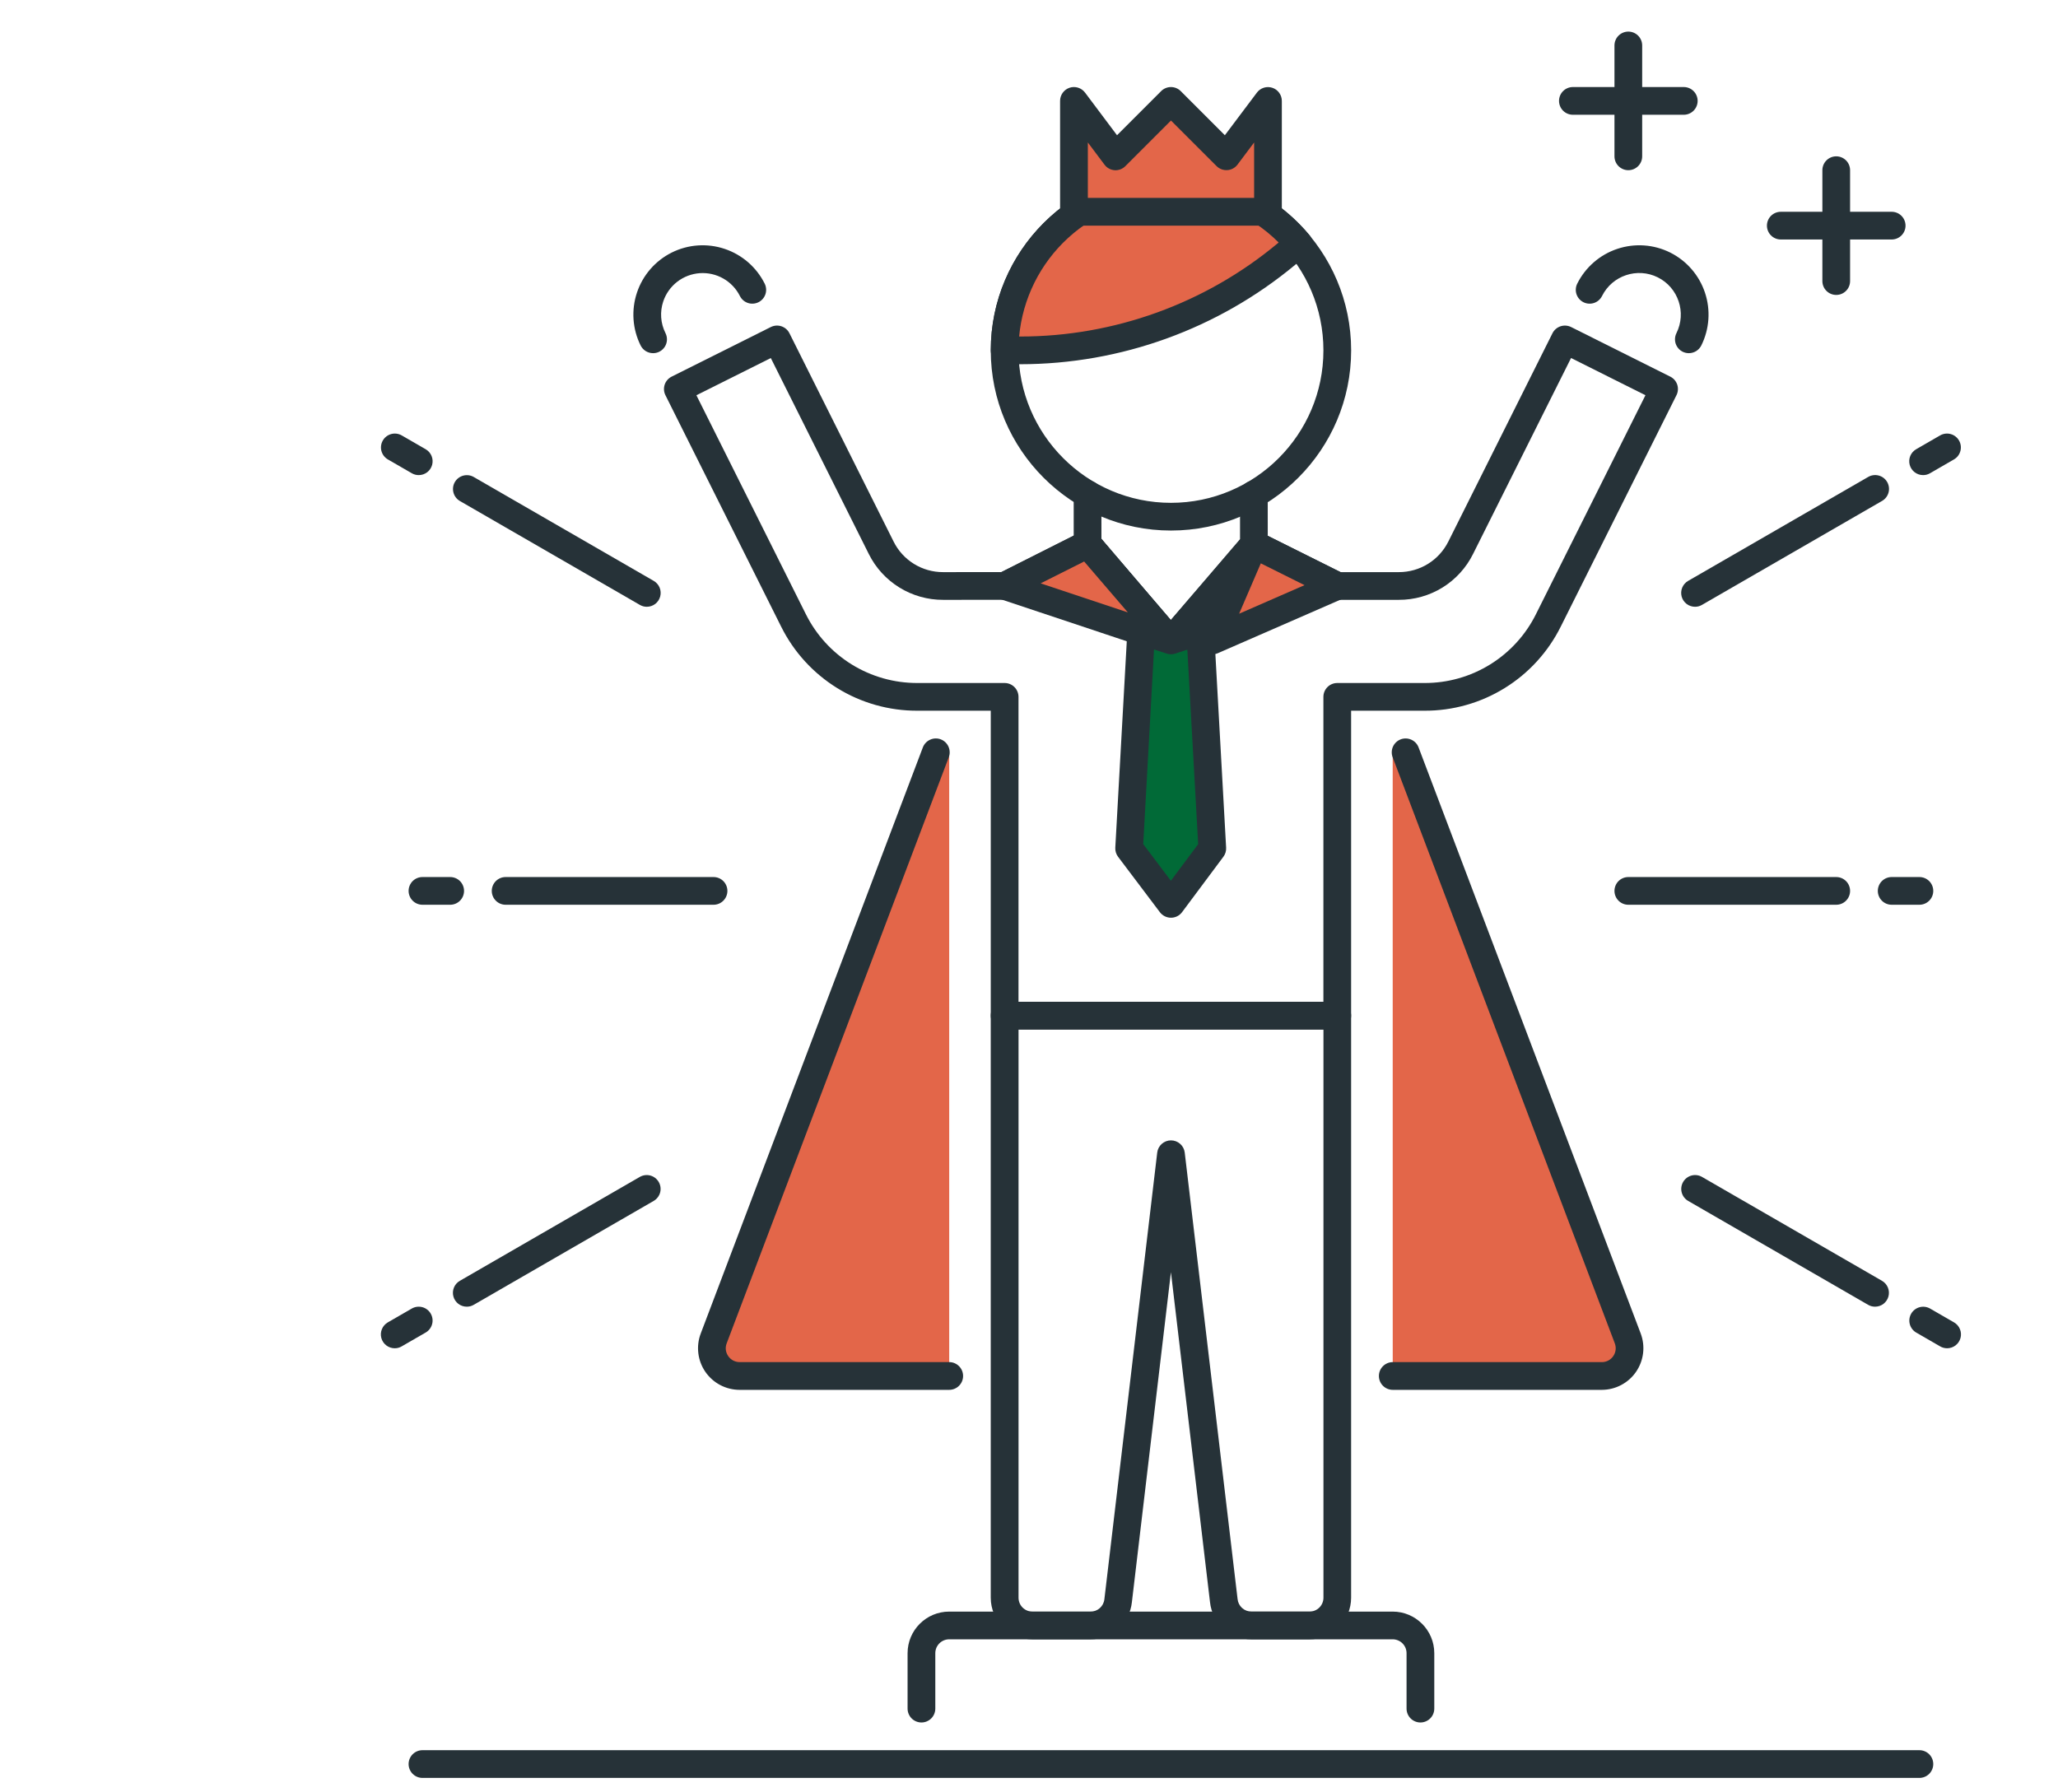 <svg width="116" height="101" viewBox="0 0 116 101" fill="none" xmlns="http://www.w3.org/2000/svg">
<path d="M53.502 42.406H52.749L40.228 75.445C40.138 75.682 40.107 75.937 40.138 76.188C40.168 76.439 40.259 76.679 40.403 76.887C40.547 77.096 40.739 77.266 40.963 77.383C41.187 77.501 41.436 77.562 41.689 77.562H53.503" fill="#E36649"/>
<path d="M40.219 51H28.5C28.293 51 28.094 50.918 27.948 50.771C27.801 50.625 27.719 50.426 27.719 50.219C27.719 50.012 27.801 49.813 27.948 49.666C28.094 49.52 28.293 49.438 28.5 49.438H40.219C40.426 49.438 40.625 49.52 40.771 49.666C40.918 49.813 41 50.012 41 50.219C41 50.426 40.918 50.625 40.771 50.771C40.625 50.918 40.426 51 40.219 51ZM25.375 51H23.813C23.605 51 23.407 50.918 23.26 50.771C23.114 50.625 23.031 50.426 23.031 50.219C23.031 50.012 23.114 49.813 23.26 49.666C23.407 49.52 23.605 49.438 23.813 49.438H25.375C25.582 49.438 25.781 49.52 25.927 49.666C26.074 49.813 26.156 50.012 26.156 50.219C26.156 50.426 26.074 50.625 25.927 50.771C25.781 50.918 25.582 51 25.375 51ZM103.5 51H91.781C91.574 51 91.375 50.918 91.229 50.771C91.082 50.625 91 50.426 91 50.219C91 50.012 91.082 49.813 91.229 49.666C91.375 49.52 91.574 49.438 91.781 49.438H103.5C103.707 49.438 103.906 49.52 104.052 49.666C104.199 49.813 104.281 50.012 104.281 50.219C104.281 50.426 104.199 50.625 104.052 50.771C103.906 50.918 103.707 51 103.5 51ZM108.188 51H106.625C106.418 51 106.219 50.918 106.073 50.771C105.926 50.625 105.844 50.426 105.844 50.219C105.844 50.012 105.926 49.813 106.073 49.666C106.219 49.52 106.418 49.438 106.625 49.438H108.188C108.395 49.438 108.593 49.52 108.74 49.666C108.887 49.813 108.969 50.012 108.969 50.219C108.969 50.426 108.887 50.625 108.74 50.771C108.593 50.918 108.395 51 108.188 51ZM26.311 73.656C26.139 73.657 25.971 73.6 25.835 73.496C25.698 73.391 25.6 73.244 25.555 73.078C25.51 72.912 25.522 72.736 25.587 72.576C25.653 72.417 25.77 72.284 25.919 72.198L36.067 66.339C36.247 66.237 36.459 66.21 36.658 66.264C36.857 66.318 37.027 66.449 37.13 66.628C37.233 66.806 37.261 67.019 37.209 67.218C37.156 67.417 37.026 67.588 36.849 67.692L26.7 73.552C26.582 73.621 26.448 73.657 26.311 73.656ZM22.25 76C22.078 76 21.911 75.944 21.774 75.839C21.637 75.735 21.539 75.588 21.494 75.422C21.449 75.255 21.461 75.079 21.527 74.92C21.592 74.761 21.709 74.628 21.858 74.542L23.211 73.761C23.3 73.71 23.398 73.676 23.5 73.663C23.601 73.65 23.705 73.656 23.804 73.683C23.903 73.709 23.996 73.755 24.077 73.818C24.159 73.88 24.227 73.958 24.278 74.047C24.329 74.136 24.363 74.234 24.376 74.335C24.39 74.437 24.383 74.541 24.356 74.64C24.33 74.739 24.284 74.832 24.221 74.913C24.159 74.995 24.081 75.063 23.992 75.114L22.639 75.895C22.521 75.965 22.387 76.001 22.25 76ZM95.542 34.203C95.37 34.203 95.203 34.147 95.066 34.042C94.929 33.938 94.831 33.791 94.786 33.625C94.742 33.459 94.753 33.282 94.819 33.123C94.885 32.964 95.001 32.831 95.15 32.745L105.299 26.886C105.387 26.834 105.486 26.8 105.588 26.786C105.69 26.772 105.794 26.778 105.893 26.805C105.993 26.831 106.086 26.877 106.168 26.939C106.25 27.002 106.319 27.08 106.37 27.169C106.422 27.259 106.455 27.357 106.468 27.459C106.482 27.561 106.475 27.665 106.448 27.765C106.421 27.864 106.374 27.957 106.311 28.039C106.248 28.12 106.169 28.188 106.08 28.239L95.931 34.098C95.813 34.168 95.679 34.204 95.542 34.203ZM108.397 26.781C108.225 26.782 108.057 26.725 107.921 26.62C107.784 26.516 107.686 26.369 107.641 26.203C107.596 26.037 107.608 25.86 107.673 25.701C107.739 25.542 107.856 25.41 108.005 25.323L109.358 24.542C109.537 24.44 109.75 24.413 109.949 24.467C110.148 24.521 110.317 24.652 110.421 24.831C110.524 25.009 110.552 25.222 110.499 25.421C110.447 25.62 110.317 25.791 110.139 25.895L108.786 26.677C108.668 26.746 108.534 26.782 108.397 26.781ZM105.689 73.656C105.552 73.657 105.417 73.621 105.299 73.552L95.15 67.692C94.972 67.588 94.843 67.417 94.79 67.218C94.737 67.019 94.766 66.806 94.869 66.628C94.972 66.449 95.141 66.318 95.341 66.264C95.54 66.21 95.752 66.237 95.931 66.339L106.08 72.198C106.229 72.284 106.345 72.417 106.411 72.576C106.477 72.735 106.488 72.911 106.444 73.077C106.399 73.243 106.301 73.39 106.165 73.495C106.028 73.6 105.861 73.656 105.689 73.656ZM109.75 76C109.613 76 109.478 75.964 109.359 75.895L108.006 75.114C107.828 75.01 107.699 74.839 107.646 74.64C107.593 74.44 107.622 74.228 107.725 74.049C107.828 73.871 107.998 73.74 108.197 73.686C108.396 73.632 108.608 73.659 108.788 73.761L110.141 74.542C110.29 74.628 110.406 74.761 110.472 74.92C110.538 75.079 110.549 75.255 110.505 75.421C110.46 75.587 110.362 75.734 110.226 75.838C110.089 75.943 109.922 76 109.75 76ZM36.458 34.203C36.321 34.204 36.186 34.167 36.067 34.098L25.919 28.239C25.741 28.135 25.611 27.964 25.559 27.765C25.506 27.565 25.534 27.353 25.637 27.174C25.741 26.996 25.91 26.865 26.109 26.811C26.308 26.757 26.521 26.784 26.7 26.886L36.849 32.745C36.997 32.831 37.114 32.964 37.18 33.123C37.245 33.282 37.257 33.458 37.212 33.624C37.168 33.79 37.07 33.937 36.934 34.042C36.797 34.146 36.63 34.203 36.458 34.203ZM23.603 26.781C23.466 26.782 23.331 26.746 23.213 26.677L21.859 25.895C21.681 25.791 21.552 25.62 21.499 25.421C21.447 25.222 21.475 25.009 21.578 24.831C21.681 24.652 21.851 24.521 22.05 24.467C22.249 24.413 22.461 24.44 22.641 24.542L23.994 25.323C24.143 25.409 24.259 25.542 24.325 25.701C24.391 25.86 24.402 26.036 24.358 26.202C24.313 26.368 24.215 26.515 24.079 26.62C23.942 26.724 23.775 26.781 23.603 26.781ZM80.063 97.094C79.855 97.094 79.657 97.011 79.51 96.865C79.364 96.718 79.281 96.52 79.281 96.312V93.188C79.281 92.98 79.199 92.782 79.052 92.635C78.906 92.489 78.707 92.406 78.5 92.406H53.5C53.293 92.406 53.094 92.489 52.948 92.635C52.801 92.782 52.719 92.98 52.719 93.188V96.312C52.719 96.52 52.636 96.718 52.49 96.865C52.343 97.011 52.145 97.094 51.938 97.094C51.73 97.094 51.532 97.011 51.385 96.865C51.239 96.718 51.156 96.52 51.156 96.312V93.188C51.156 91.895 52.208 90.844 53.5 90.844H78.5C79.792 90.844 80.844 91.895 80.844 93.188V96.312C80.844 96.52 80.761 96.718 80.615 96.865C80.469 97.011 80.27 97.094 80.063 97.094ZM108.188 100.219H23.813C23.605 100.219 23.407 100.136 23.26 99.99C23.114 99.843 23.031 99.645 23.031 99.438C23.031 99.23 23.114 99.032 23.26 98.885C23.407 98.739 23.605 98.656 23.813 98.656H108.188C108.395 98.656 108.593 98.739 108.74 98.885C108.887 99.032 108.969 99.23 108.969 99.438C108.969 99.645 108.887 99.843 108.74 99.99C108.593 100.136 108.395 100.219 108.188 100.219ZM66.002 29.906C60.402 29.906 55.845 25.35 55.845 19.75C55.845 14.15 60.402 9.594 66.002 9.594C71.602 9.594 76.158 14.15 76.158 19.75C76.158 25.35 71.602 29.906 66.002 29.906ZM66.002 11.156C61.263 11.156 57.408 15.011 57.408 19.75C57.408 24.489 61.263 28.344 66.002 28.344C70.741 28.344 74.595 24.489 74.595 19.75C74.595 15.011 70.741 11.156 66.002 11.156Z" fill="#263238"/>
<path d="M72.503 14.33L73.201 13.748C71.968 12.27 70.308 11.207 68.449 10.704C66.59 10.202 64.622 10.284 62.811 10.94C61 11.595 59.435 12.793 58.329 14.369C57.223 15.945 56.629 17.824 56.628 19.75H57.512C62.989 19.75 68.294 17.833 72.503 14.33Z" fill="#E36649"/>
<path d="M57.513 20.531H56.628C56.421 20.531 56.222 20.449 56.076 20.302C55.929 20.156 55.847 19.957 55.847 19.75C55.847 14.15 60.403 9.594 66.003 9.594C69.022 9.594 71.863 10.925 73.802 13.247C73.934 13.406 73.998 13.611 73.98 13.818C73.961 14.024 73.861 14.214 73.702 14.347L73.003 14.928C68.651 18.545 63.172 20.527 57.513 20.531ZM57.444 18.969H57.513C62.795 18.969 67.942 17.108 72.003 13.728L72.072 13.67C71.275 12.872 70.329 12.24 69.287 11.808C68.246 11.377 67.129 11.155 66.002 11.156C63.859 11.159 61.794 11.961 60.211 13.406C58.628 14.851 57.641 16.835 57.444 18.969ZM72.503 14.33H72.519H72.503ZM65.988 36.938C65.875 36.938 65.763 36.913 65.661 36.866C65.558 36.819 65.467 36.75 65.394 36.664L60.708 31.188C60.587 31.046 60.52 30.866 60.52 30.68L60.519 27.861C60.519 27.654 60.601 27.455 60.748 27.308C60.894 27.162 61.093 27.08 61.3 27.08C61.507 27.08 61.706 27.162 61.853 27.308C61.999 27.455 62.081 27.654 62.081 27.861L62.083 30.391L65.988 34.955L69.895 30.392L69.894 27.872C69.894 27.665 69.976 27.466 70.123 27.319C70.269 27.173 70.468 27.091 70.675 27.091C70.882 27.091 71.081 27.173 71.228 27.319C71.374 27.466 71.456 27.665 71.456 27.872L71.458 30.681C71.458 30.869 71.392 31.048 71.27 31.191L66.581 36.667C66.507 36.752 66.416 36.82 66.314 36.867C66.211 36.913 66.1 36.937 65.988 36.938ZM73.814 92.406H70.533C69.33 92.406 68.328 91.505 68.202 90.308L66 71.711L63.799 90.317C63.737 90.892 63.466 91.424 63.035 91.809C62.605 92.195 62.047 92.408 61.469 92.406H58.188C56.895 92.406 55.844 91.355 55.844 90.062V57.25C55.844 57.043 55.926 56.844 56.073 56.698C56.219 56.551 56.418 56.469 56.625 56.469H75.375C75.582 56.469 75.781 56.551 75.928 56.698C76.074 56.844 76.156 57.043 76.156 57.25V90.062C76.156 90.684 75.91 91.28 75.471 91.719C75.031 92.159 74.436 92.406 73.814 92.406ZM66.002 64.281C66.193 64.281 66.378 64.351 66.521 64.478C66.664 64.605 66.756 64.78 66.778 64.97L69.756 90.133C69.774 90.327 69.864 90.507 70.008 90.638C70.152 90.769 70.34 90.842 70.535 90.842H73.816C74.023 90.842 74.222 90.76 74.368 90.613C74.515 90.467 74.597 90.268 74.597 90.061V58.031H57.41V90.062C57.41 90.27 57.492 90.468 57.638 90.615C57.785 90.761 57.984 90.844 58.191 90.844H61.472C61.874 90.844 62.206 90.544 62.249 90.145L65.227 64.972C65.249 64.782 65.34 64.606 65.483 64.479C65.626 64.352 65.81 64.281 66.002 64.281ZM95.192 19.908C95.059 19.908 94.928 19.874 94.812 19.81C94.695 19.745 94.597 19.651 94.528 19.538C94.457 19.425 94.418 19.296 94.412 19.163C94.406 19.029 94.434 18.897 94.494 18.778C95.07 17.622 94.599 16.211 93.442 15.634C92.286 15.058 90.875 15.53 90.299 16.686C90.253 16.778 90.189 16.86 90.112 16.927C90.035 16.994 89.945 17.045 89.848 17.078C89.751 17.11 89.648 17.123 89.546 17.116C89.443 17.109 89.344 17.082 89.252 17.036C89.16 16.99 89.078 16.927 89.011 16.849C88.944 16.772 88.892 16.682 88.86 16.585C88.827 16.488 88.814 16.385 88.822 16.283C88.829 16.181 88.856 16.081 88.902 15.989C89.365 15.062 90.176 14.357 91.159 14.029C92.141 13.7 93.213 13.774 94.141 14.236C95.067 14.699 95.772 15.511 96.1 16.493C96.429 17.475 96.355 18.547 95.894 19.475C95.829 19.605 95.728 19.715 95.605 19.791C95.481 19.867 95.338 19.908 95.192 19.908ZM36.81 19.908C36.664 19.908 36.522 19.867 36.398 19.791C36.275 19.714 36.175 19.605 36.11 19.475C35.648 18.548 35.574 17.475 35.903 16.493C36.231 15.511 36.936 14.699 37.863 14.236C38.79 13.774 39.863 13.7 40.845 14.029C41.827 14.357 42.639 15.062 43.102 15.989C43.194 16.174 43.209 16.389 43.144 16.585C43.078 16.781 42.937 16.944 42.752 17.036C42.566 17.128 42.352 17.143 42.156 17.078C41.959 17.012 41.797 16.871 41.705 16.686C41.497 16.272 41.172 15.929 40.769 15.7C40.367 15.471 39.906 15.366 39.444 15.398C38.983 15.431 38.541 15.598 38.174 15.881C37.808 16.164 37.533 16.549 37.385 16.988C37.186 17.581 37.23 18.217 37.51 18.777C37.57 18.896 37.598 19.028 37.593 19.162C37.587 19.295 37.547 19.425 37.477 19.538C37.406 19.652 37.308 19.745 37.191 19.81C37.075 19.875 36.943 19.909 36.81 19.908Z" fill="#263238"/>
<path d="M75.375 58.031H56.627C56.419 58.031 56.221 57.949 56.074 57.803C55.928 57.656 55.845 57.457 55.845 57.25V40.062H51.711C50.114 40.068 48.547 39.626 47.189 38.786C45.831 37.947 44.734 36.743 44.025 35.312L37.508 22.278C37.462 22.186 37.434 22.086 37.427 21.984C37.42 21.882 37.433 21.779 37.465 21.681C37.498 21.584 37.549 21.494 37.617 21.416C37.684 21.339 37.766 21.276 37.858 21.23L43.448 18.434C43.54 18.389 43.64 18.361 43.743 18.354C43.845 18.347 43.948 18.36 44.045 18.392C44.142 18.425 44.233 18.476 44.31 18.543C44.388 18.611 44.451 18.692 44.497 18.784L50.366 30.523C50.623 31.044 51.022 31.481 51.516 31.786C52.009 32.092 52.579 32.252 53.159 32.25L56.441 32.248L60.958 29.967C61.114 29.889 61.292 29.865 61.464 29.899C61.636 29.934 61.791 30.025 61.905 30.158L65.991 34.956L70.108 30.184C70.221 30.053 70.375 29.963 70.546 29.928C70.716 29.894 70.893 29.918 71.048 29.995L75.559 32.25H78.842C80.034 32.25 81.105 31.589 81.638 30.523L87.506 18.784C87.599 18.599 87.762 18.459 87.958 18.393C88.155 18.328 88.369 18.343 88.555 18.434L94.145 21.23C94.237 21.275 94.319 21.339 94.387 21.416C94.454 21.494 94.505 21.584 94.538 21.681C94.57 21.779 94.583 21.882 94.575 21.984C94.568 22.087 94.54 22.186 94.494 22.278L87.977 35.312C87.267 36.743 86.171 37.947 84.812 38.786C83.454 39.626 81.888 40.068 80.291 40.062H76.156V57.25C76.156 57.457 76.074 57.656 75.927 57.803C75.781 57.949 75.582 58.031 75.375 58.031ZM57.408 56.469H74.594V39.281C74.594 39.074 74.676 38.875 74.823 38.729C74.969 38.582 75.168 38.5 75.375 38.5H80.291C81.597 38.505 82.879 38.143 83.99 37.456C85.101 36.769 85.998 35.785 86.578 34.614L92.747 22.278L88.553 20.181L83.033 31.22C82.647 32.001 82.05 32.658 81.309 33.117C80.568 33.575 79.713 33.816 78.842 33.812H75.375C75.253 33.813 75.134 33.784 75.025 33.73L70.894 31.664L66.578 36.666C66.505 36.751 66.415 36.82 66.313 36.867C66.211 36.914 66.1 36.938 65.987 36.938C65.806 36.986 65.541 36.837 65.392 36.663L61.114 31.639L56.98 33.727C56.871 33.782 56.75 33.81 56.628 33.811L53.161 33.812C52.29 33.816 51.435 33.575 50.694 33.117C49.952 32.659 49.354 32.002 48.967 31.222L43.447 20.183L39.253 22.28L45.42 34.616C46.002 35.786 46.899 36.77 48.011 37.456C49.123 38.142 50.404 38.504 51.711 38.5H56.627C56.834 38.5 57.032 38.582 57.179 38.729C57.325 38.875 57.408 39.074 57.408 39.281V56.469Z" fill="#263238"/>
<path d="M66.003 36.156L56.628 33.03L61.301 30.68L66.003 36.156Z" fill="#E36649"/>
<path d="M66.003 36.938C65.919 36.938 65.836 36.924 65.757 36.897L56.38 33.77C56.233 33.722 56.104 33.631 56.009 33.509C55.913 33.387 55.857 33.24 55.846 33.085C55.835 32.931 55.87 32.777 55.947 32.643C56.023 32.508 56.138 32.4 56.277 32.331L60.952 29.981C61.108 29.903 61.285 29.879 61.456 29.914C61.627 29.948 61.782 30.038 61.895 30.17L66.597 35.647C66.695 35.76 66.758 35.899 66.778 36.048C66.799 36.196 66.777 36.347 66.715 36.483C66.652 36.619 66.552 36.734 66.426 36.814C66.299 36.895 66.153 36.938 66.003 36.938ZM58.658 32.883L63.571 34.52L61.108 31.651L58.658 32.883Z" fill="#263238"/>
<path d="M68.347 36.1L75.378 33.03L70.673 30.688L68.347 36.1Z" fill="#E36649"/>
<path d="M68.345 36.881C68.216 36.882 68.088 36.85 67.974 36.789C67.859 36.728 67.762 36.639 67.691 36.531C67.619 36.422 67.576 36.298 67.565 36.169C67.554 36.04 67.575 35.91 67.627 35.791L69.955 30.378C69.997 30.281 70.059 30.193 70.136 30.12C70.213 30.047 70.305 29.991 70.405 29.954C70.504 29.918 70.611 29.902 70.717 29.907C70.823 29.913 70.927 29.94 71.022 29.988L75.727 32.33C75.859 32.396 75.97 32.499 76.047 32.626C76.123 32.754 76.162 32.9 76.158 33.048C76.154 33.197 76.108 33.341 76.025 33.464C75.943 33.587 75.827 33.684 75.691 33.744L68.658 36.814C68.56 36.858 68.453 36.882 68.345 36.881ZM71.066 31.755L69.844 34.594L73.531 32.984L71.066 31.755Z" fill="#263238"/>
<path d="M66.003 36.1L64.326 35.551L63.644 47.825L66.001 50.95L68.331 47.825L67.65 35.561L66.003 36.1Z" fill="#016A37"/>
<path d="M66.002 51.731C65.881 51.731 65.762 51.703 65.653 51.649C65.545 51.595 65.451 51.517 65.378 51.42L63.02 48.295C62.909 48.148 62.854 47.966 62.864 47.781L63.547 35.508C63.554 35.388 63.588 35.272 63.647 35.168C63.706 35.063 63.788 34.974 63.887 34.907C63.986 34.839 64.099 34.795 64.217 34.778C64.336 34.761 64.457 34.772 64.57 34.809L66.003 35.278L67.406 34.819C67.52 34.782 67.641 34.771 67.759 34.788C67.878 34.805 67.991 34.849 68.09 34.917C68.189 34.984 68.271 35.073 68.329 35.177C68.388 35.282 68.423 35.398 68.43 35.517L69.111 47.781C69.122 47.964 69.068 48.145 68.958 48.292L66.628 51.417C66.556 51.514 66.462 51.593 66.354 51.648C66.246 51.702 66.126 51.731 66.005 51.731H66.002ZM64.439 47.583L65.997 49.647L67.535 47.584L66.925 36.619L66.244 36.842C66.085 36.894 65.915 36.894 65.756 36.842L65.046 36.609L64.439 47.583ZM53.502 78.344H41.688C41.308 78.344 40.935 78.251 40.599 78.075C40.263 77.899 39.975 77.643 39.759 77.331C39.544 77.019 39.407 76.659 39.362 76.282C39.316 75.906 39.362 75.523 39.497 75.169L52.017 42.13C52.091 41.936 52.239 41.78 52.428 41.695C52.616 41.609 52.831 41.602 53.025 41.675C53.219 41.749 53.375 41.896 53.46 42.085C53.545 42.274 53.553 42.489 53.48 42.683L40.96 75.722C40.866 75.966 40.899 76.228 41.047 76.442C41.196 76.656 41.43 76.78 41.691 76.78H53.505C53.712 76.78 53.911 76.863 54.057 77.01C54.204 77.157 54.286 77.356 54.285 77.563C54.285 77.771 54.202 77.969 54.055 78.116C53.908 78.262 53.709 78.344 53.502 78.344Z" fill="#263238"/>
<path d="M78.502 77.562H90.287C90.54 77.562 90.789 77.501 91.013 77.383C91.237 77.266 91.429 77.096 91.573 76.888C91.716 76.68 91.808 76.44 91.838 76.189C91.869 75.938 91.838 75.683 91.748 75.447L79.228 42.406H78.5" fill="#E36649"/>
<path d="M90.287 78.344H78.503C78.296 78.344 78.097 78.261 77.951 78.115C77.804 77.968 77.722 77.77 77.722 77.562C77.722 77.355 77.804 77.157 77.951 77.01C78.097 76.864 78.296 76.781 78.503 76.781H90.287C90.548 76.781 90.783 76.658 90.931 76.444C91.079 76.23 91.111 75.966 91.019 75.723L78.497 42.684C78.46 42.588 78.443 42.486 78.447 42.383C78.45 42.281 78.473 42.18 78.515 42.086C78.558 41.993 78.618 41.908 78.693 41.838C78.767 41.768 78.855 41.713 78.951 41.676C79.047 41.64 79.15 41.623 79.252 41.626C79.355 41.63 79.456 41.653 79.549 41.695C79.643 41.737 79.727 41.798 79.798 41.872C79.868 41.947 79.923 42.035 79.959 42.131L92.48 75.17C92.613 75.525 92.659 75.907 92.612 76.283C92.566 76.659 92.429 77.019 92.214 77.331C91.999 77.643 91.711 77.898 91.375 78.074C91.04 78.251 90.666 78.343 90.287 78.344Z" fill="#263238"/>
<path d="M71.472 11.938H60.534V5.688L62.878 8.812L66.003 5.688L69.128 8.812L71.472 5.688V11.938Z" fill="#E36649"/>
<path d="M71.47 12.719H60.533C60.325 12.719 60.127 12.636 59.98 12.49C59.834 12.343 59.752 12.145 59.752 11.938V5.688C59.752 5.524 59.803 5.364 59.899 5.231C59.995 5.098 60.13 4.998 60.286 4.946C60.441 4.894 60.609 4.893 60.766 4.942C60.922 4.991 61.059 5.088 61.158 5.219L62.961 7.623L65.448 5.136C65.595 4.989 65.793 4.907 66.001 4.907C66.208 4.907 66.406 4.989 66.553 5.136L69.04 7.623L70.847 5.219C70.945 5.088 71.082 4.992 71.239 4.943C71.395 4.895 71.562 4.897 71.718 4.949C71.873 5 72.008 5.099 72.103 5.232C72.199 5.365 72.251 5.524 72.251 5.688V11.938C72.251 12.145 72.169 12.343 72.023 12.49C71.876 12.636 71.677 12.719 71.47 12.719ZM61.314 11.156H70.689V8.031L69.751 9.281C69.684 9.37 69.598 9.443 69.5 9.497C69.402 9.55 69.293 9.581 69.182 9.589C69.071 9.597 68.959 9.581 68.855 9.543C68.75 9.504 68.654 9.444 68.575 9.366L66.003 6.794L63.431 9.366C63.352 9.445 63.257 9.507 63.152 9.546C63.047 9.586 62.935 9.602 62.824 9.594C62.712 9.586 62.603 9.554 62.505 9.5C62.407 9.446 62.321 9.371 62.255 9.281L61.317 8.031V11.156H61.314Z" fill="#263238"/>
<path d="M94.906 6.469H88.656C88.449 6.469 88.25 6.386 88.104 6.24C87.957 6.093 87.875 5.895 87.875 5.688C87.875 5.48 87.957 5.282 88.104 5.135C88.25 4.989 88.449 4.906 88.656 4.906H94.906C95.114 4.906 95.312 4.989 95.459 5.135C95.605 5.282 95.688 5.48 95.688 5.688C95.688 5.895 95.605 6.093 95.459 6.24C95.312 6.386 95.114 6.469 94.906 6.469Z" fill="#263238"/>
<path d="M91.781 9.594C91.574 9.594 91.375 9.511 91.229 9.365C91.082 9.218 91 9.02 91 8.812V2.562C91 2.355 91.082 2.157 91.229 2.01C91.375 1.864 91.574 1.781 91.781 1.781C91.989 1.781 92.187 1.864 92.334 2.01C92.48 2.157 92.562 2.355 92.562 2.562V8.812C92.562 9.02 92.48 9.218 92.334 9.365C92.187 9.511 91.989 9.594 91.781 9.594Z" fill="#263238"/>
<path d="M106.625 13.5H100.375C100.168 13.5 99.969 13.418 99.823 13.271C99.676 13.125 99.594 12.926 99.594 12.719C99.594 12.511 99.676 12.313 99.823 12.166C99.969 12.02 100.168 11.938 100.375 11.938H106.625C106.832 11.938 107.031 12.02 107.177 12.166C107.324 12.313 107.406 12.511 107.406 12.719C107.406 12.926 107.324 13.125 107.177 13.271C107.031 13.418 106.832 13.5 106.625 13.5Z" fill="#263238"/>
<path d="M103.5 16.625C103.293 16.625 103.094 16.543 102.948 16.396C102.801 16.25 102.719 16.051 102.719 15.844V9.594C102.719 9.387 102.801 9.188 102.948 9.041C103.094 8.895 103.293 8.812 103.5 8.812C103.707 8.812 103.906 8.895 104.052 9.041C104.199 9.188 104.281 9.387 104.281 9.594V15.844C104.281 16.051 104.199 16.25 104.052 16.396C103.906 16.543 103.707 16.625 103.5 16.625Z" fill="#263238"/>
</svg>
